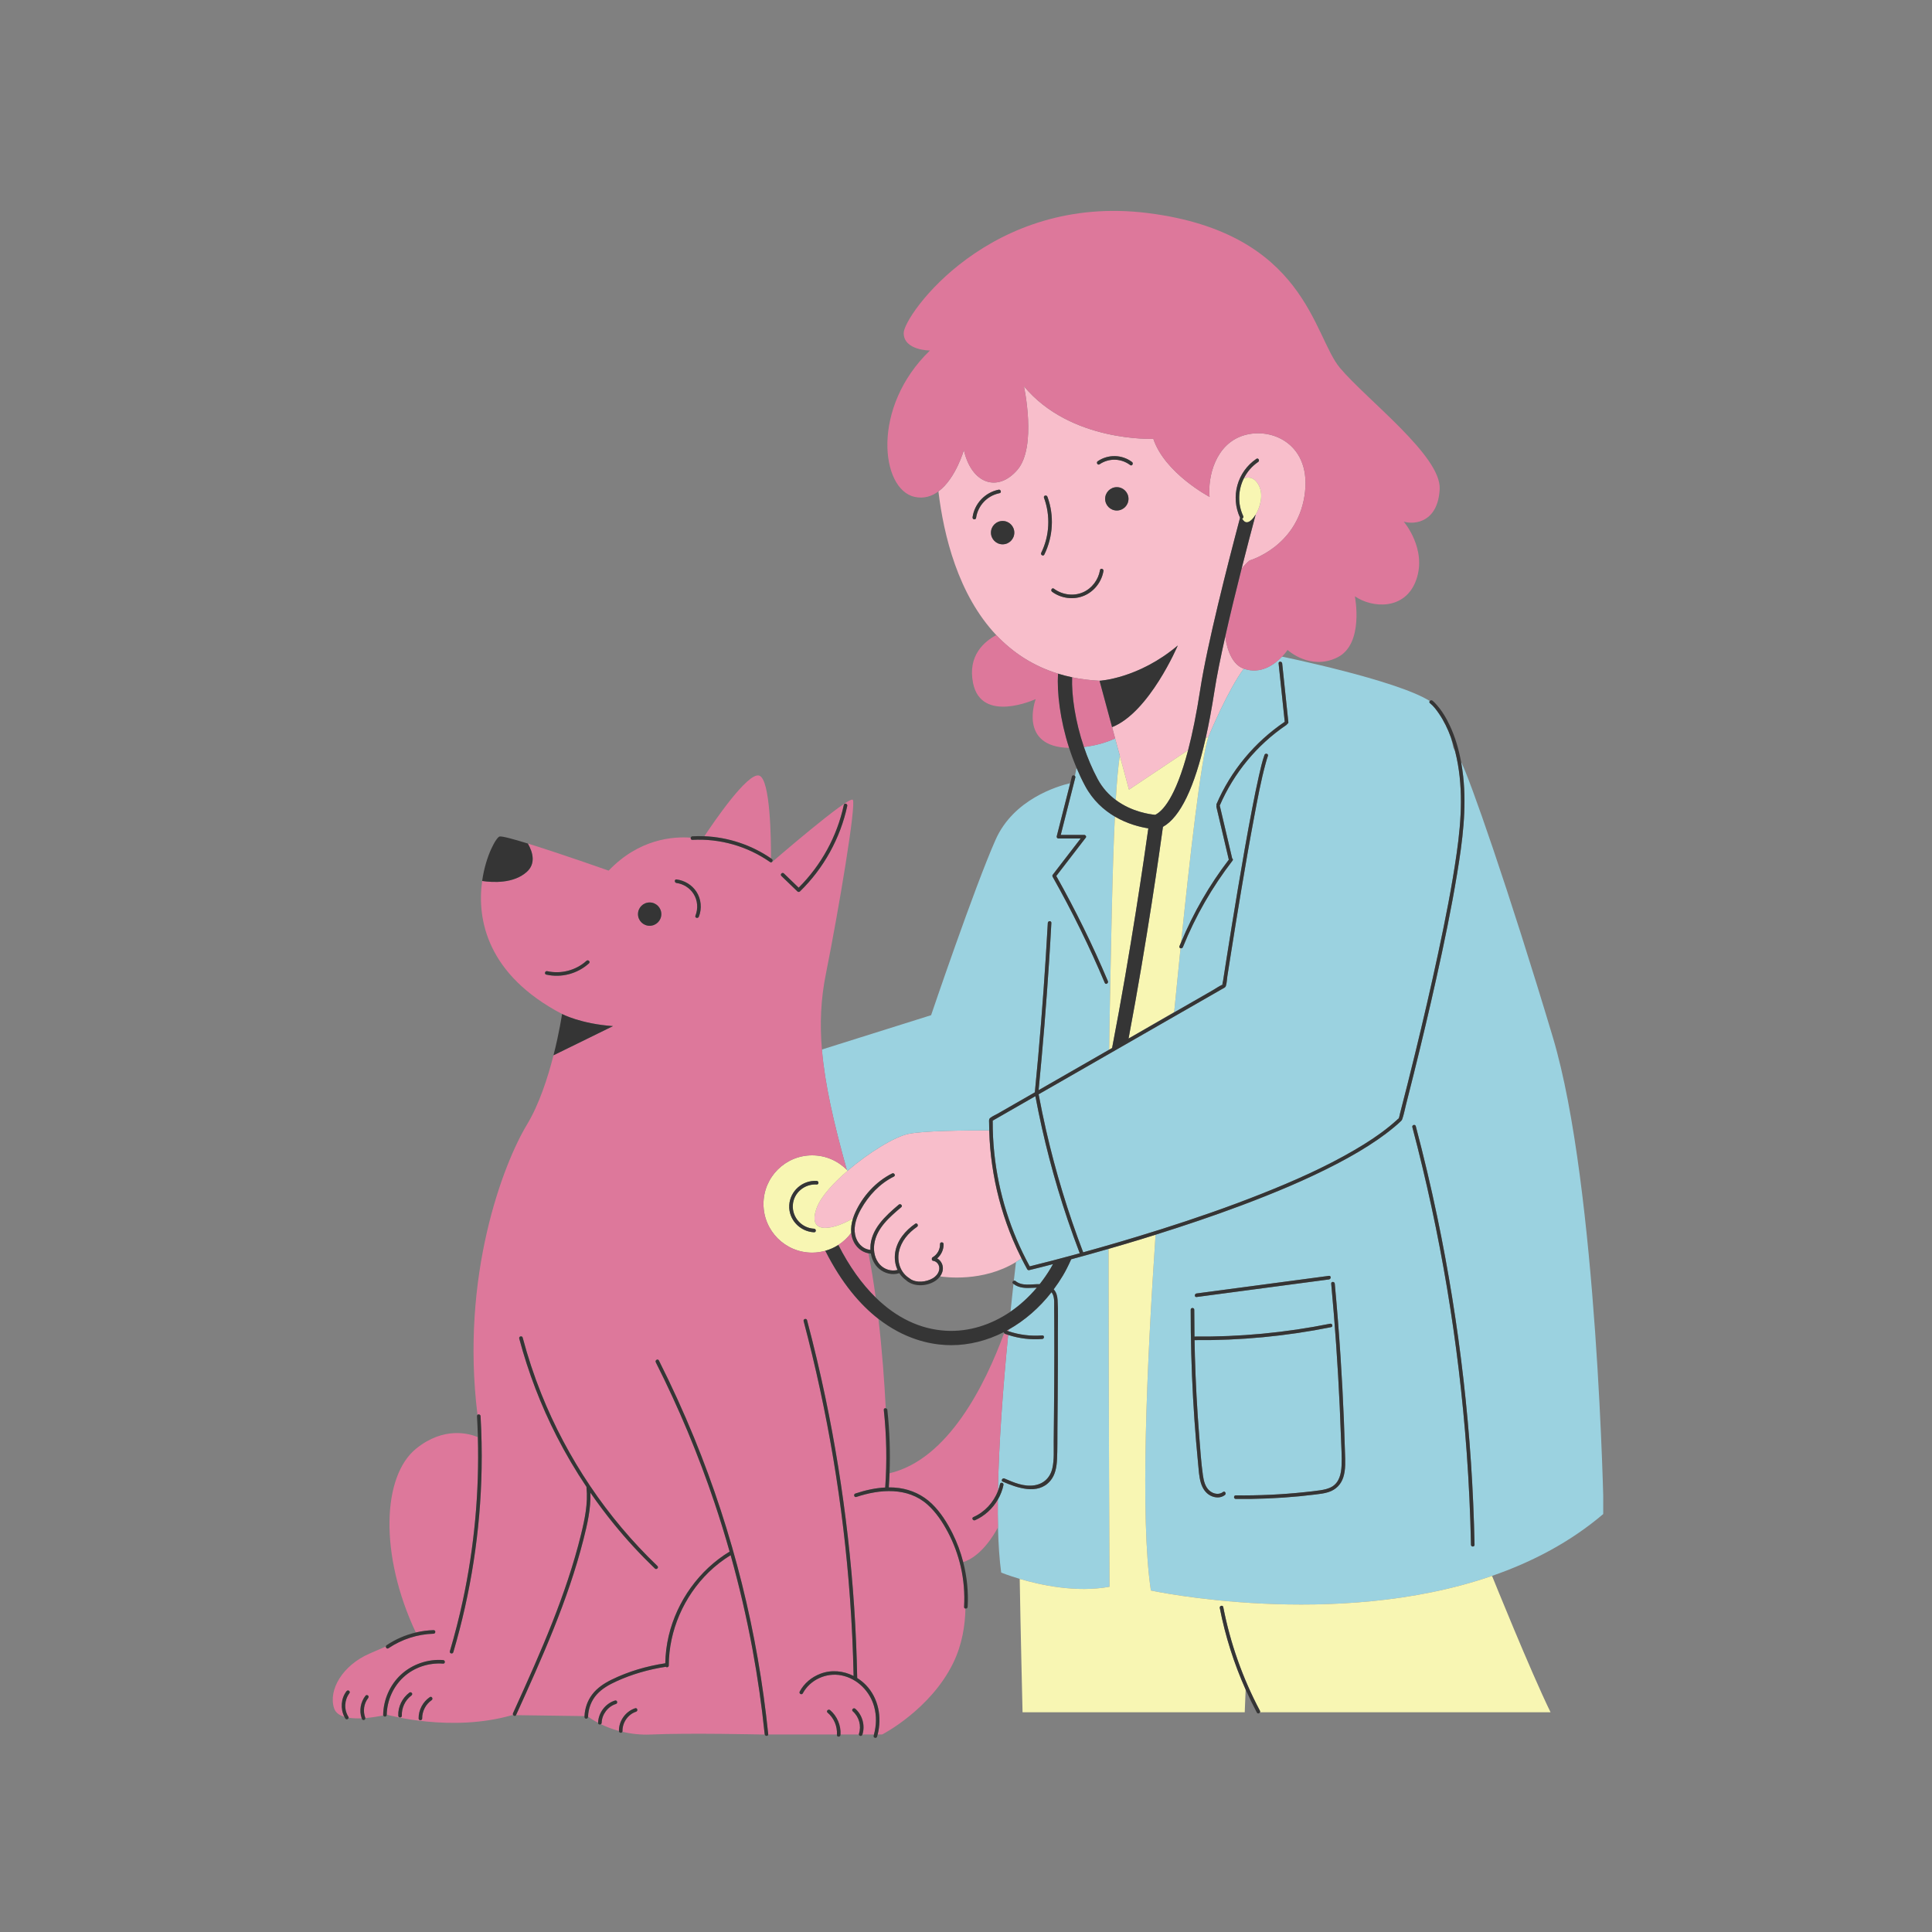 <svg xmlns="http://www.w3.org/2000/svg" xmlns:xlink="http://www.w3.org/1999/xlink" width="500" zoomAndPan="magnify" viewBox="0 0 375 375" height="500" preserveAspectRatio="xMidYMid meet" version="1.0"><rect x="0" y="0" width="375" height="375" fill="#808080" stroke="none"/><defs><clipPath id="41acf7b48c"><path d="M 159 127 L 311.184 127 L 311.184 312 L 159 312 Z M 159 127 " clip-rule="nonzero"/></clipPath><clipPath id="64e8b52b56"><path d="M 66 88 L 287 88 L 287 337.5 L 66 337.5 Z M 66 88 " clip-rule="nonzero"/></clipPath></defs><path fill="#f8becb" d="M 241.293 129.746 C 241.336 129.762 241.379 129.773 241.418 129.789 C 238.34 133.926 234.77 142.492 234.59 142.926 C 234.586 142.938 234.578 142.949 234.578 142.949 L 234.012 143.328 C 234.629 140.594 235.199 137.547 235.715 134.195 C 236.16 131.293 236.922 127.57 237.82 123.562 C 238.219 126.59 239.406 129.02 241.293 129.746 Z M 215.855 141.137 L 215.688 140.516 Z M 253.191 96.305 C 251.609 106.203 242.543 108.785 242.543 108.785 C 241.969 109.258 241.453 109.805 240.984 110.402 C 241.965 106.527 242.914 102.918 243.676 100.062 C 243.695 99.992 243.707 99.938 243.723 99.883 C 244.652 98.355 245.254 95.969 244.348 94.242 C 243.398 92.426 242.133 92.582 241.418 92.871 C 242.047 91.609 242.988 90.492 244.215 89.66 C 244.582 89.414 244.234 88.812 243.863 89.062 C 240.141 91.582 238.812 96.41 240.695 100.488 C 238.254 109.703 234.293 125.211 232.977 133.773 C 232.234 138.598 231.43 142.477 230.617 145.598 L 219.133 153.27 L 216.449 143.332 L 215.855 141.133 C 223.094 138.281 228.605 125.289 228.605 125.289 C 220.953 131.75 213.434 132.133 213.422 132.133 C 211.539 132.039 209.766 131.809 208.098 131.465 C 207.152 131.266 206.242 131.031 205.367 130.758 C 200.414 129.23 196.492 126.57 193.379 123.273 C 185.953 115.402 183.168 103.887 182.148 95.387 C 185.52 92.891 187.086 87.359 187.086 87.359 C 188.57 93.941 193.668 95.641 197.488 91.184 C 201.312 86.723 198.742 74.969 198.742 74.969 C 207.781 85.883 223.859 85.176 223.859 85.176 C 226.09 91.867 234.773 96.445 234.773 96.445 C 234.406 92.59 235.891 86.156 241.461 84.492 C 247.035 82.832 254.77 86.406 253.191 96.305 Z M 194.016 95.723 C 194.453 95.637 194.27 94.969 193.832 95.055 C 191.219 95.574 189.16 97.73 188.781 100.367 C 188.758 100.555 188.828 100.738 189.023 100.797 C 189.188 100.844 189.426 100.738 189.449 100.555 C 189.797 98.129 191.613 96.199 194.016 95.723 Z M 196.875 103.387 C 196.875 102.133 195.863 101.121 194.609 101.121 C 193.359 101.121 192.344 102.133 192.344 103.387 C 192.344 104.637 193.359 105.652 194.609 105.652 C 195.863 105.652 196.875 104.637 196.875 103.387 Z M 202.699 107.645 C 204.41 104.16 204.648 100.07 203.305 96.422 C 203.148 96.004 202.48 96.184 202.637 96.605 C 203.914 100.074 203.734 103.973 202.102 107.297 C 201.902 107.695 202.5 108.047 202.699 107.645 Z M 214.18 110.832 C 214.254 110.398 213.586 110.211 213.512 110.648 C 213.199 112.531 211.957 114.203 210.195 114.973 C 208.344 115.777 206.156 115.449 204.555 114.262 C 204.195 113.996 203.852 114.598 204.203 114.859 C 205.98 116.176 208.426 116.484 210.461 115.605 C 212.406 114.77 213.832 112.918 214.18 110.832 Z M 219.039 96.824 C 219.039 95.574 218.023 94.559 216.773 94.559 C 215.523 94.559 214.508 95.574 214.508 96.824 C 214.508 98.074 215.523 99.09 216.773 99.09 C 218.023 99.09 219.039 98.074 219.039 96.824 Z M 219.723 89.672 C 217.781 88.207 215.078 88.152 213.074 89.52 C 212.707 89.77 213.051 90.367 213.422 90.117 C 215.246 88.875 217.609 88.941 219.371 90.27 C 219.727 90.539 220.074 89.938 219.723 89.672 Z M 192.844 227.781 C 192.473 225.617 192.215 223.43 192.086 221.234 C 192.051 220.625 192.027 220.016 192.008 219.406 C 186.977 219.398 179.301 219.488 176.375 220.074 C 173.695 220.609 168.617 223.719 164.52 227.238 C 161.711 229.648 159.363 232.254 158.562 234.355 C 156.66 239.355 160.898 239.133 165.562 236.512 C 165.68 236.148 165.812 235.789 165.965 235.441 C 167.398 232.223 169.988 229.344 173.156 227.77 C 173.555 227.57 173.906 228.168 173.504 228.367 C 170.754 229.734 168.602 232.035 167.113 234.699 C 166.277 236.199 165.633 237.934 165.977 239.672 C 166.273 241.172 167.402 242.469 168.957 242.605 C 168.953 242.492 168.945 242.375 168.945 242.262 C 168.949 238.617 171.891 235.988 174.449 233.824 C 174.785 233.535 175.277 234.023 174.938 234.312 C 172.688 236.215 170.109 238.406 169.688 241.512 C 169.496 242.906 169.824 244.434 170.805 245.48 C 171.676 246.406 173 246.816 174.219 246.496 C 173.746 245.477 173.578 244.309 173.746 243.16 C 174.102 240.773 175.707 238.863 177.645 237.531 C 178.012 237.281 178.359 237.879 177.992 238.129 C 176.305 239.293 174.898 240.926 174.477 242.977 C 174.078 244.949 174.789 247.082 176.562 248.141 C 176.605 248.168 176.641 248.199 176.668 248.238 C 177.902 249.07 179.801 248.844 181.023 248.129 C 181.715 247.727 182.301 247.031 182.316 246.203 C 182.332 245.48 181.84 244.824 181.113 244.719 C 180.914 244.691 180.848 244.535 180.875 244.379 C 180.848 244.254 180.891 244.117 181.035 244.031 C 181.941 243.512 182.488 242.5 182.457 241.469 C 182.441 241.023 183.133 241.027 183.148 241.469 C 183.184 242.531 182.695 243.57 181.898 244.258 C 182.512 244.59 182.934 245.254 183 245.953 C 183.062 246.605 182.84 247.23 182.465 247.75 C 183.391 247.895 190.773 248.906 197.199 244.965 C 197.562 244.746 197.918 244.504 198.273 244.25 C 197.676 243.062 197.113 241.855 196.598 240.629 C 194.863 236.508 193.602 232.188 192.844 227.781 Z M 192.844 227.781 " fill-opacity="1" fill-rule="nonzero"/><g clip-path="url(#41acf7b48c)"><path fill="#9bd2e0" d="M 200.461 249.965 C 200.707 249.949 200.973 249.938 201.25 249.93 C 199.711 251.758 197.988 253.328 196.137 254.594 C 196.324 252.766 196.52 250.969 196.715 249.203 C 197.797 250.039 199.148 250.039 200.461 249.965 Z M 201.801 249.258 C 202.559 248.297 203.273 247.277 203.922 246.188 C 204.074 245.926 204.23 245.652 204.387 245.363 C 202.852 245.766 201.32 246.16 199.777 246.527 C 199.629 246.562 199.461 246.504 199.387 246.367 C 199 245.668 198.633 244.961 198.273 244.25 C 197.922 244.504 197.562 244.746 197.199 244.965 C 197.062 246.148 196.926 247.359 196.785 248.586 C 196.891 248.555 197.008 248.562 197.113 248.648 C 198.387 249.707 200.223 249.227 201.801 249.258 Z M 193.676 216.148 C 194.809 215.5 195.941 214.848 197.074 214.199 C 198.336 213.473 199.602 212.75 200.863 212.023 C 201.09 209.719 201.309 207.418 201.512 205.113 C 202.281 196.465 202.902 187.805 203.379 179.137 C 203.402 178.695 204.098 178.691 204.07 179.137 C 203.938 181.621 203.789 184.102 203.629 186.582 C 203.09 194.934 202.406 203.273 201.594 211.602 C 203.676 210.406 205.762 209.215 207.844 208.02 C 210.324 206.594 212.805 205.172 215.285 203.746 C 215.305 201.863 215.328 200.203 215.355 198.809 C 215.645 183.918 215.883 169.086 216.395 158.496 C 214.266 157.25 212.141 155.375 210.617 152.539 C 210.004 151.391 209.453 150.219 208.953 149.039 C 208.84 149.609 208.73 150.152 208.645 150.609 C 208.711 150.684 208.75 150.785 208.719 150.914 C 207.777 154.629 206.832 158.344 205.891 162.059 C 207.414 162.059 208.934 162.059 210.457 162.059 C 210.695 162.059 210.922 162.363 210.758 162.578 C 208.848 165.062 206.934 167.543 205.023 170.027 C 208.742 176.637 212.086 183.449 215.039 190.438 C 215.211 190.844 214.613 191.195 214.441 190.785 C 211.461 183.727 208.078 176.844 204.312 170.172 C 204.258 170.074 204.238 169.918 204.312 169.824 C 206.129 167.465 207.945 165.109 209.758 162.75 C 208.32 162.75 206.883 162.754 205.445 162.754 C 205.219 162.754 205.059 162.531 205.113 162.316 C 205.984 158.883 206.855 155.445 207.727 152.016 C 205.273 152.59 196.742 155.113 193.246 162.98 C 189.141 172.215 180.727 197.047 180.727 197.047 L 159.531 203.711 C 160.102 210.441 161.793 217.84 164.363 227.066 C 164.418 227.121 164.465 227.184 164.52 227.238 C 168.617 223.719 173.695 220.609 176.375 220.074 C 179.301 219.488 186.977 219.398 192.012 219.406 C 191.996 218.918 191.988 218.426 191.988 217.938 C 191.984 217.594 191.898 217.234 192.188 217.004 C 192.613 216.656 193.199 216.422 193.676 216.148 Z M 207.918 244.426 C 207.379 245.625 206.844 246.699 206.301 247.605 C 205.746 248.535 205.148 249.414 204.52 250.262 C 205.043 250.828 205.23 251.582 205.277 252.34 C 205.406 254.387 205.324 256.461 205.332 258.508 C 205.34 260.574 205.336 262.637 205.332 264.699 C 205.32 268.902 205.285 273.105 205.246 277.309 C 205.227 279.27 205.262 281.238 205.172 283.191 C 205.102 284.699 204.852 286.281 203.836 287.457 C 201.434 290.234 197.41 288.785 194.625 287.582 C 194.215 287.402 194.57 286.809 194.977 286.984 C 196.793 287.77 198.777 288.629 200.809 288.293 C 202.688 287.984 203.906 286.711 204.289 284.871 C 204.633 283.238 204.512 281.492 204.527 279.832 C 204.547 277.922 204.566 276.012 204.582 274.102 C 204.617 270.242 204.641 266.383 204.645 262.52 C 204.645 260.609 204.645 258.699 204.633 256.789 C 204.629 255.832 204.621 254.879 204.613 253.922 C 204.605 253.07 204.707 252.094 204.371 251.285 C 204.297 251.109 204.203 250.957 204.094 250.824 C 201.723 253.867 198.883 256.316 195.781 258.062 C 195.77 258.172 195.762 258.285 195.75 258.398 C 197.859 259.102 200.078 259.379 202.301 259.203 C 202.746 259.168 202.742 259.859 202.301 259.895 C 200.066 260.074 197.809 259.801 195.68 259.105 C 194.676 269.379 193.871 280.141 193.703 289.387 C 193.867 288.953 194.008 288.508 194.105 288.051 C 194.195 287.613 194.863 287.797 194.77 288.234 C 194.566 289.234 194.191 290.191 193.68 291.07 C 193.66 292.941 193.668 294.75 193.711 296.461 C 193.789 299.754 193.988 302.719 194.332 305.234 C 194.332 305.234 195.711 305.805 197.926 306.457 C 202.008 307.668 208.93 309.176 215.355 307.988 C 215.355 307.988 215.188 273.477 215.168 242.402 C 212.758 243.098 210.34 243.773 207.918 244.426 Z M 216.566 155.273 C 216.777 151.688 217.035 148.75 217.352 146.68 L 216.445 143.336 C 214.73 144.117 212.727 144.711 210.391 144.996 C 211.105 147.117 211.992 149.234 213.062 151.227 C 214.004 152.984 215.246 154.289 216.566 155.273 Z M 311.273 293.801 C 304.84 299.301 297.391 303.184 289.605 305.879 C 259.078 316.438 223.387 308.715 223.387 308.715 C 221.273 294.699 222.586 264.754 224.297 239.656 C 229.895 237.902 235.453 236.031 240.945 233.973 C 247.355 231.566 253.711 228.934 259.777 225.746 C 262.41 224.363 264.992 222.867 267.438 221.176 C 268.496 220.441 269.527 219.668 270.52 218.848 C 270.996 218.445 271.484 218.039 271.93 217.598 C 272.051 217.477 272.117 217.387 272.172 217.238 C 272.492 216.336 272.664 215.352 272.898 214.426 C 273.422 212.387 273.938 210.344 274.445 208.301 C 275.965 202.184 277.426 196.047 278.793 189.895 C 280.297 183.145 281.711 176.367 282.836 169.539 C 283.863 163.293 284.699 156.984 284 150.652 C 283.898 149.734 283.766 148.816 283.598 147.906 C 285.121 150.656 292.898 172.898 301.406 201.328 C 310.125 230.469 311.273 293.801 311.273 293.801 Z M 232.25 251.75 C 240.816 250.613 249.387 249.473 257.953 248.336 C 258.387 248.277 258.395 247.582 257.953 247.641 C 249.387 248.781 240.816 249.918 232.25 251.059 C 231.812 251.117 231.809 251.809 232.25 251.75 Z M 237.398 289.59 C 236.602 290.203 235.531 289.98 234.797 289.371 C 233.918 288.645 233.637 287.418 233.484 286.344 C 233.121 283.793 232.965 281.195 232.758 278.629 C 232.348 273.465 232.07 268.293 231.926 263.121 C 231.898 262.121 231.883 261.117 231.863 260.117 C 240.754 260.203 249.645 259.355 258.359 257.602 C 258.797 257.512 258.613 256.844 258.176 256.934 C 249.512 258.68 240.684 259.512 231.848 259.426 C 231.82 257.688 231.805 255.949 231.805 254.215 C 231.805 253.77 231.113 253.766 231.113 254.215 C 231.105 259.922 231.262 265.633 231.574 271.336 C 231.73 274.148 231.926 276.957 232.16 279.766 C 232.281 281.207 232.41 282.648 232.551 284.09 C 232.672 285.312 232.723 286.59 233.074 287.773 C 233.379 288.816 233.961 289.789 234.953 290.297 C 235.84 290.75 236.926 290.816 237.746 290.188 C 238.094 289.918 237.75 289.316 237.398 289.59 Z M 261.062 281.98 C 261.004 279.879 260.934 277.777 260.848 275.68 C 260.68 271.52 260.461 267.359 260.188 263.207 C 259.883 258.516 259.512 253.832 259.078 249.152 C 259.039 248.711 258.344 248.707 258.387 249.152 C 259.125 257.102 259.676 265.07 260.043 273.047 C 260.133 275.031 260.211 277.016 260.281 279 C 260.34 280.832 260.48 282.688 260.395 284.523 C 260.324 286.031 259.969 287.684 258.59 288.535 C 257.875 288.977 257.02 289.148 256.195 289.273 C 255.219 289.418 254.23 289.523 253.246 289.625 C 248.801 290.098 244.332 290.301 239.863 290.25 C 239.414 290.242 239.414 290.938 239.863 290.941 C 243.988 290.988 248.121 290.82 252.23 290.422 C 253.246 290.324 254.262 290.211 255.277 290.086 C 256.141 289.977 257.02 289.887 257.848 289.617 C 259.27 289.16 260.277 288.164 260.73 286.746 C 261.223 285.219 261.109 283.555 261.062 281.98 Z M 286.207 299.844 C 285.988 289.133 285.277 278.43 284.062 267.781 C 282.852 257.18 281.152 246.633 278.969 236.188 C 277.734 230.285 276.344 224.418 274.805 218.594 C 274.691 218.16 274.023 218.344 274.137 218.777 C 276.855 229.062 279.105 239.477 280.863 249.973 C 282.633 260.547 283.91 271.203 284.684 281.895 C 285.117 287.871 285.395 293.855 285.516 299.844 C 285.523 300.289 286.219 300.293 286.207 299.844 Z M 237.273 191.176 C 237.273 191.16 237.277 191.141 237.273 191.129 C 237.258 191.133 237.242 191.145 237.227 191.152 C 237.254 191.23 237.297 191.285 237.273 191.176 Z M 237.301 191.113 C 237.312 191.109 237.406 191.039 237.418 191.047 C 237.348 191.004 237.305 190.996 237.273 190.996 C 237.266 191.043 237.27 191.086 237.273 191.129 C 237.285 191.125 237.293 191.117 237.301 191.113 Z M 227.898 196.508 C 229.191 195.77 230.48 195.027 231.773 194.289 C 232.996 193.582 234.223 192.879 235.449 192.176 C 236.023 191.848 236.613 191.414 237.227 191.152 C 237.203 191.082 237.199 191 237.273 190.996 C 237.293 190.785 237.375 190.527 237.402 190.359 C 237.605 189.051 237.809 187.738 238.016 186.43 C 238.738 181.832 239.484 177.234 240.254 172.645 C 241.133 167.387 242.043 162.129 243.055 156.895 C 243.461 154.785 243.883 152.68 244.359 150.582 C 244.668 149.223 244.973 147.848 245.438 146.531 C 245.582 146.113 246.254 146.297 246.105 146.719 C 245.941 147.18 245.805 147.652 245.676 148.125 C 244.734 151.562 244.094 155.09 243.434 158.59 C 242.547 163.285 241.73 167.992 240.941 172.703 C 240.234 176.914 239.551 181.129 238.883 185.348 C 238.664 186.73 238.445 188.117 238.23 189.5 C 238.137 190.098 238.133 190.812 237.938 191.387 C 237.84 191.688 237.477 191.812 237.215 191.965 C 236.48 192.383 235.746 192.805 235.016 193.227 C 232.621 194.598 230.227 195.973 227.828 197.348 C 227.492 197.543 227.152 197.734 226.816 197.93 C 223.141 200.039 219.465 202.148 215.789 204.258 C 212.082 206.387 208.371 208.516 204.66 210.645 C 203.637 211.23 202.609 211.816 201.586 212.406 C 201.594 212.43 201.609 212.445 201.613 212.469 C 202.043 214.781 202.52 217.086 203.043 219.379 C 204.883 227.434 207.297 235.355 210.242 243.074 C 214.973 241.77 219.676 240.387 224.355 238.914 C 224.664 238.82 224.969 238.727 225.273 238.629 C 231.887 236.535 238.449 234.27 244.898 231.707 C 251.066 229.262 257.18 226.566 262.914 223.219 C 265.281 221.836 267.598 220.336 269.727 218.605 C 270.195 218.223 270.652 217.828 271.102 217.422 C 271.168 217.359 271.465 217.07 271.492 217.094 C 271.492 217.086 271.496 217.078 271.496 217.074 C 271.613 216.809 271.656 216.473 271.727 216.191 C 272.742 212.301 273.715 208.402 274.668 204.496 C 276.238 198.059 277.742 191.602 279.129 185.121 C 280.516 178.625 281.824 172.098 282.758 165.52 C 283.68 159.008 284.082 152.336 282.457 145.891 C 282.336 145.648 282.219 145.402 282.102 145.152 C 281.949 144.434 281.785 143.746 281.605 143.09 C 281.02 141.48 280.27 139.926 279.305 138.512 C 278.809 137.793 278.25 137.031 277.559 136.488 C 277.395 136.359 277.418 136.188 277.52 136.066 C 271.031 131.984 248.84 127.453 248.84 127.453 C 247.43 128.93 244.73 130.98 241.418 129.789 C 238.34 133.926 234.766 142.492 234.59 142.926 C 234.586 142.934 234.582 142.941 234.578 142.949 C 233.141 146.945 230.902 166.918 229.262 182.875 C 231.648 177.16 234.75 171.77 238.523 166.852 C 238.516 166.832 238.5 166.82 238.496 166.797 C 237.699 163.402 236.898 160.004 236.102 156.605 C 236.082 156.516 236.098 156.438 236.133 156.371 C 236.09 156.285 236.082 156.184 236.125 156.074 C 238.898 149.613 243.535 144.039 249.359 140.105 C 249.363 140.102 249.363 140.102 249.367 140.102 C 248.973 136.324 248.574 132.547 248.176 128.766 C 248.129 128.324 248.824 128.328 248.871 128.766 C 249.27 132.574 249.668 136.379 250.07 140.188 C 250.086 140.367 249.98 140.469 249.848 140.504 C 249.828 140.578 249.789 140.648 249.707 140.703 C 243.992 144.562 239.473 150.043 236.746 156.375 C 236.754 156.391 236.766 156.402 236.77 156.422 C 237.566 159.82 238.367 163.215 239.164 166.613 C 239.164 166.617 239.164 166.617 239.164 166.621 C 239.301 166.711 239.371 166.875 239.238 167.043 C 235.281 172.172 232.023 177.828 229.598 183.84 C 229.516 184.043 229.309 184.102 229.141 184.055 C 228.66 188.773 228.234 193.082 227.906 196.453 L 219.281 201.457 C 219.746 201.188 220.215 200.922 220.68 200.652 C 223.086 199.27 225.492 197.891 227.898 196.508 Z M 199.988 245.766 C 202.91 245.051 205.82 244.285 208.727 243.492 C 209.008 243.418 209.293 243.336 209.578 243.258 C 208.754 241.102 207.969 238.926 207.227 236.738 C 204.586 228.93 202.504 220.934 200.98 212.832 C 200.957 212.824 200.934 212.809 200.914 212.793 C 199.273 213.734 197.633 214.676 195.992 215.617 C 194.891 216.25 193.785 216.883 192.684 217.516 C 192.672 219.652 192.773 221.785 193 223.91 C 193.809 231.566 196.164 239.043 199.863 245.793 C 199.906 245.785 199.945 245.773 199.988 245.766 Z M 199.988 245.766 " fill-opacity="1" fill-rule="nonzero"/></g><path fill="#f8f6b3" d="M 234.012 143.328 L 234.578 142.949 C 234.578 142.949 234.582 142.938 234.59 142.926 C 234.586 142.934 234.582 142.941 234.578 142.949 C 233.141 146.945 230.902 166.918 229.262 182.875 C 229.152 183.137 229.035 183.395 228.93 183.656 C 228.848 183.863 228.973 184.008 229.141 184.055 C 228.66 188.77 228.234 193.082 227.906 196.449 L 219.281 201.453 C 219.207 201.5 219.129 201.543 219.055 201.586 C 222.645 182.605 225.18 164.52 225.73 160.488 C 229.082 158.621 231.852 152.871 234.012 143.328 Z M 222.891 160.785 C 221.355 160.543 218.875 159.949 216.395 158.496 C 215.883 169.086 215.645 183.918 215.355 198.809 C 215.332 200.203 215.305 201.863 215.285 203.746 C 215.477 203.637 215.668 203.527 215.859 203.418 C 219.492 184.57 222.168 165.957 222.891 160.785 Z M 216.566 155.273 C 219.684 157.594 223.223 158.07 224.227 158.156 C 225.578 157.508 228.152 154.996 230.617 145.598 L 219.133 153.273 L 216.449 143.332 C 216.449 143.332 216.445 143.332 216.445 143.336 L 217.352 146.68 C 217.035 148.75 216.777 151.688 216.566 155.273 Z M 300.965 332.355 C 297.105 324.477 289.605 305.879 289.605 305.879 C 259.078 316.438 223.387 308.715 223.387 308.715 C 221.273 294.699 222.586 264.754 224.297 239.656 C 223.312 239.965 222.324 240.277 221.336 240.578 C 219.285 241.207 217.23 241.812 215.168 242.406 C 215.188 273.48 215.355 307.988 215.355 307.988 C 208.93 309.176 202.008 307.668 197.926 306.461 C 198.078 315.742 198.477 332.355 198.477 332.355 L 241.602 332.355 L 241.781 327.949 C 239.516 322.883 237.824 317.566 236.762 312.109 C 236.676 311.676 237.344 311.488 237.43 311.926 C 238.797 318.949 241.195 325.742 244.551 332.059 C 244.609 332.164 244.602 332.27 244.562 332.355 Z M 165.562 236.512 C 165.281 237.414 165.133 238.363 165.227 239.293 C 164.543 240.219 163.695 241.016 162.723 241.641 C 161.949 242.137 161.102 242.52 160.195 242.777 C 159.379 243.004 158.523 243.137 157.637 243.137 C 152.418 243.137 148.191 238.906 148.191 233.691 C 148.191 228.477 152.418 224.25 157.637 224.25 C 160.27 224.25 162.648 225.328 164.363 227.066 C 164.418 227.121 164.465 227.184 164.52 227.238 C 161.711 229.648 159.363 232.254 158.562 234.355 C 156.656 239.359 160.898 239.137 165.562 236.512 Z M 158.012 238.492 C 155.621 238.375 153.754 236.328 153.887 233.938 C 154.016 231.527 156.16 229.758 158.527 229.906 C 158.973 229.934 158.973 229.242 158.527 229.215 C 155.766 229.043 153.348 231.172 153.191 233.938 C 153.039 236.719 155.262 239.051 158.012 239.184 C 158.457 239.207 158.457 238.516 158.012 238.492 Z M 241.094 100.672 C 241.355 101.125 241.688 101.426 242.098 101.371 C 242.609 101.305 243.215 100.719 243.723 99.883 C 244.648 98.355 245.254 95.969 244.348 94.242 C 243.398 92.426 242.133 92.582 241.418 92.871 C 240.309 95.102 240.195 97.793 241.309 100.176 C 241.414 100.398 241.27 100.605 241.094 100.672 Z M 241.094 100.672 " fill-opacity="1" fill-rule="nonzero"/><path fill="#dd789b" d="M 148.422 336.609 C 148.426 336.633 148.434 336.645 148.441 336.668 L 147.914 336.668 C 147.914 336.668 133.812 336.336 126.332 336.668 C 124.27 336.758 122.418 336.52 120.805 336.141 C 120.82 336.098 120.828 336.055 120.828 336 C 120.789 334.348 121.895 332.75 123.469 332.238 C 123.891 332.098 123.711 331.43 123.285 331.57 C 121.43 332.176 120.102 334.02 120.137 335.977 C 118.754 335.602 117.578 335.125 116.633 334.668 C 116.715 334.613 116.777 334.527 116.781 334.398 C 116.828 332.758 117.988 331.227 119.555 330.738 C 119.98 330.605 119.801 329.938 119.371 330.07 C 117.508 330.652 116.148 332.438 116.09 334.391 C 115.059 333.852 114.395 333.383 114.141 333.195 C 114.195 331.625 114.77 330.09 115.824 328.914 C 116.848 327.77 118.207 327.004 119.586 326.371 C 122.637 324.969 125.906 324.035 129.223 323.527 C 129.418 323.695 129.809 323.613 129.809 323.277 C 129.824 316.52 132.719 309.898 137.543 305.184 C 138.84 303.918 140.273 302.809 141.816 301.859 C 143.5 307.867 144.914 313.949 146.051 320.086 C 147.066 325.559 147.855 331.07 148.422 336.609 Z M 188.918 294.473 C 191.133 293.492 192.855 291.629 193.703 289.387 C 193.871 280.141 194.676 269.379 195.68 259.105 C 195.48 259.039 195.277 258.977 195.078 258.902 C 194.992 258.871 194.938 258.816 194.902 258.75 C 191.238 268.742 184.051 283.293 172.66 285.957 C 172.625 286.871 172.578 287.785 172.512 288.699 C 173.184 288.699 173.855 288.734 174.523 288.828 C 176.922 289.168 179.113 290.191 180.863 291.871 C 182.551 293.496 183.844 295.551 184.887 297.637 C 185.777 299.418 186.461 301.289 186.957 303.207 C 188.191 302.824 191 301.434 193.711 296.461 C 193.668 294.75 193.66 292.941 193.68 291.07 C 192.668 292.816 191.121 294.25 189.266 295.07 C 188.863 295.25 188.512 294.652 188.918 294.473 Z M 195.75 258.398 C 195.762 258.289 195.77 258.176 195.781 258.062 C 195.656 258.133 195.531 258.211 195.402 258.281 C 195.52 258.324 195.633 258.359 195.75 258.398 Z M 147.359 150.543 C 145.133 149.84 138.43 159.723 136.719 162.312 C 141.324 162.504 145.844 163.996 149.652 166.613 C 149.664 163.23 149.555 151.234 147.359 150.543 Z M 165.227 239.293 C 164.539 240.219 163.695 241.016 162.723 241.641 C 164.824 245.777 167.266 249.207 169.977 251.855 C 169.582 248.965 169.113 246.074 168.566 243.266 C 167.191 243.016 166.07 242 165.551 240.684 C 165.375 240.23 165.273 239.766 165.227 239.293 Z M 187.387 312.227 C 187.332 315.461 186.758 319.195 185.031 322.754 C 180.602 331.867 171.223 336.664 171.223 336.664 L 170.352 336.664 C 171.199 333.332 170.523 329.613 168.094 327.086 C 167.578 326.551 166.996 326.086 166.375 325.699 C 166.375 325.684 166.383 325.672 166.383 325.656 C 166.203 316.496 165.598 307.344 164.559 298.242 C 163.527 289.184 162.078 280.168 160.207 271.246 C 159.156 266.215 157.969 261.215 156.652 256.246 C 156.539 255.816 155.867 255.996 155.984 256.43 C 158.309 265.215 160.23 274.105 161.734 283.066 C 163.242 292.074 164.328 301.148 164.984 310.254 C 165.348 315.262 165.578 320.281 165.684 325.301 C 163.699 324.297 161.371 324.055 159.223 324.879 C 157.527 325.527 156.082 326.719 155.223 328.328 C 155.012 328.723 155.609 329.07 155.82 328.68 C 157.234 326.035 160.383 324.609 163.312 325.188 C 166.41 325.801 168.855 328.266 169.68 331.281 C 170.164 333.047 170.113 334.906 169.637 336.664 L 167.398 336.664 C 167.957 334.914 167.398 332.883 166.012 331.668 C 165.68 331.375 165.188 331.863 165.523 332.16 C 166.742 333.227 167.227 334.977 166.723 336.52 C 166.707 336.57 166.699 336.621 166.707 336.664 L 163.145 336.664 C 163.246 334.883 162.48 333.086 161.121 331.93 C 160.785 331.645 160.293 332.129 160.633 332.422 C 161.867 333.469 162.539 335.051 162.453 336.664 L 149.109 336.664 C 149.109 336.645 149.117 336.629 149.113 336.609 C 148.105 326.77 146.402 317.008 144.008 307.414 C 141.605 297.781 138.508 288.32 134.754 279.133 C 132.664 274.02 130.371 268.992 127.887 264.062 C 127.684 263.664 127.086 264.016 127.285 264.414 C 131.73 273.219 135.543 282.336 138.688 291.688 C 139.742 294.82 140.715 297.984 141.617 301.164 C 135.703 304.746 131.402 310.77 129.801 317.488 C 129.387 319.242 129.164 321.039 129.129 322.84 C 125.543 323.383 121.98 324.418 118.719 326.016 C 117.289 326.719 115.922 327.609 114.949 328.891 C 114.023 330.105 113.523 331.574 113.453 333.094 L 100.156 332.91 C 100.164 332.902 100.168 332.898 100.172 332.891 C 105.184 321.82 110.23 310.672 113.234 298.859 C 113.992 295.883 114.711 292.816 114.59 289.727 C 116.055 291.844 117.598 293.902 119.223 295.898 C 121.676 298.906 124.312 301.762 127.113 304.445 C 127.438 304.754 127.93 304.266 127.605 303.957 C 122.711 299.266 118.324 294.055 114.539 288.43 C 110.758 282.805 107.562 276.785 105.047 270.492 C 103.629 266.945 102.43 263.316 101.453 259.625 C 101.336 259.195 100.668 259.379 100.781 259.812 C 102.531 266.391 104.984 272.773 108.082 278.836 C 109.809 282.207 111.738 285.473 113.848 288.617 C 113.84 288.648 113.832 288.676 113.836 288.711 C 114.148 291.801 113.512 294.848 112.777 297.832 C 112.062 300.75 111.215 303.633 110.273 306.484 C 108.395 312.168 106.141 317.719 103.75 323.203 C 102.387 326.328 100.98 329.434 99.574 332.539 C 99.512 332.68 99.543 332.809 99.617 332.906 L 99.414 332.902 C 87.539 336.324 75.195 332.848 75.066 332.812 C 75.129 330.078 76.289 327.422 78.297 325.555 C 80.367 323.633 83.211 322.703 86.012 322.906 C 86.453 322.941 86.453 322.25 86.012 322.215 C 83.027 321.996 80.004 323.027 77.809 325.066 C 75.656 327.062 74.422 329.934 74.371 332.859 C 74.367 332.898 74.379 332.93 74.387 332.961 C 73.633 333.121 72.324 333.363 70.906 333.477 C 70.902 333.461 70.906 333.445 70.902 333.43 C 70.422 332.168 70.605 330.676 71.453 329.605 C 71.566 329.461 71.594 329.258 71.453 329.117 C 71.332 328.996 71.078 328.969 70.961 329.117 C 69.988 330.348 69.676 332.035 70.203 333.52 C 69.34 333.559 68.461 333.539 67.668 333.41 C 67.672 333.352 67.664 333.285 67.621 333.219 C 66.73 331.812 66.836 329.945 67.84 328.629 C 67.953 328.48 67.863 328.242 67.715 328.156 C 67.539 328.051 67.355 328.133 67.242 328.277 C 66.172 329.68 66.047 331.672 66.844 333.227 C 65.871 332.941 65.121 332.426 64.844 331.566 C 63.695 328.031 66.469 323.254 71.719 320.965 C 72.852 320.469 73.918 320.008 74.895 319.586 C 74.875 319.84 75.129 320.105 75.395 319.922 C 77.992 318.176 81.027 317.191 84.156 317.102 C 84.602 317.09 84.605 316.395 84.156 316.41 C 82.992 316.441 81.836 316.598 80.707 316.863 C 73.578 301.703 74.188 286.465 80.801 281.156 C 86.184 276.824 91.094 278.254 92.754 278.945 C 93.047 289.598 92.07 300.273 89.828 310.695 C 89.113 313.996 88.277 317.27 87.32 320.512 C 87.191 320.941 87.859 321.121 87.988 320.695 C 91.402 309.148 93.258 297.148 93.48 285.109 C 93.543 281.695 93.473 278.277 93.277 274.871 C 93.258 274.539 92.867 274.453 92.68 274.617 C 89.34 247.59 97.688 225.895 102.285 218.281 C 104.664 214.344 106.34 209.133 107.434 204.832 L 107.438 204.832 L 118.988 199.168 C 112.684 198.719 109.098 196.816 109.098 196.816 C 94.547 189.199 92.535 178.453 93.586 170.996 C 95.719 171.312 99.676 171.504 102.207 169.27 C 104.027 167.664 103.461 165.488 102.457 163.73 C 108.754 165.668 118.141 168.988 118.141 168.988 C 124.047 162.797 130.691 162.336 134.074 162.594 C 134.023 162.793 134.125 163.031 134.391 163.016 C 139.738 162.727 145.07 164.25 149.461 167.316 C 149.527 167.363 149.59 167.375 149.648 167.375 C 149.648 167.453 149.645 167.508 149.645 167.508 C 149.645 167.508 164.859 154.312 165.535 155.254 C 166.207 156.199 162.844 176.348 160.285 189.133 C 159.32 193.949 159.109 198.641 159.531 203.711 C 160.102 210.441 161.793 217.84 164.363 227.066 C 162.648 225.328 160.27 224.25 157.637 224.25 C 152.418 224.25 148.191 228.477 148.191 233.691 C 148.191 238.906 152.418 243.137 157.637 243.137 C 158.523 243.137 159.379 243.004 160.195 242.777 C 163.367 249.078 166.977 253.254 170.504 256 C 171.234 262.258 171.668 268.32 171.922 273.34 C 171.723 273.309 171.516 273.41 171.543 273.66 C 172.086 278.664 172.176 283.703 171.82 288.723 C 169.852 288.82 167.898 289.27 166.027 289.891 C 165.605 290.031 165.785 290.699 166.211 290.559 C 170.789 289.039 176.168 288.605 180.027 292.043 C 181.707 293.539 182.977 295.477 184.02 297.453 C 185.121 299.547 185.941 301.777 186.477 304.078 C 187.066 306.641 187.281 309.277 187.129 311.902 C 187.113 312.098 187.242 312.199 187.387 312.227 Z M 151.668 170.027 C 152.703 171.027 153.742 172.027 154.781 173.027 C 154.918 173.16 155.137 173.16 155.27 173.027 C 159.879 168.535 163.102 162.715 164.453 156.426 C 164.547 155.988 163.879 155.805 163.785 156.238 C 162.48 162.312 159.422 167.918 155.02 172.297 C 154.066 171.375 153.113 170.457 152.156 169.535 C 151.836 169.227 151.348 169.715 151.668 170.027 Z M 113.836 186.492 C 111.801 188.344 108.898 189.109 106.211 188.504 C 105.777 188.406 105.594 189.074 106.027 189.172 C 108.961 189.836 112.102 189.004 114.324 186.98 C 114.656 186.68 114.164 186.191 113.836 186.492 Z M 79.965 328.637 C 79.879 328.488 79.645 328.402 79.492 328.512 C 78.082 329.559 77.234 331.258 77.305 333.02 C 77.32 333.465 78.016 333.465 77.996 333.02 C 77.938 331.52 78.625 330.012 79.84 329.113 C 79.992 329 80.066 328.812 79.965 328.637 Z M 83.43 329.406 C 82.07 330.332 81.234 331.91 81.254 333.555 C 81.258 334 81.953 334.004 81.945 333.555 C 81.93 332.164 82.625 330.793 83.777 330.008 C 84.145 329.758 83.797 329.156 83.43 329.406 Z M 128.363 177.43 C 128.363 176.18 127.348 175.168 126.098 175.168 C 124.844 175.168 123.832 176.18 123.832 177.43 C 123.832 178.684 124.844 179.695 126.098 179.695 C 127.348 179.695 128.363 178.684 128.363 177.43 Z M 135.16 173.062 C 134.285 171.742 132.871 170.898 131.312 170.695 C 130.871 170.641 130.875 171.332 131.312 171.391 C 132.648 171.562 133.898 172.355 134.617 173.496 C 135.426 174.766 135.531 176.359 134.98 177.75 C 134.816 178.164 135.484 178.344 135.648 177.934 C 136.273 176.355 136.105 174.48 135.16 173.062 Z M 205.363 130.758 C 200.414 129.23 196.492 126.57 193.379 123.273 C 191.094 124.488 187.777 127.219 188.871 132.586 C 190.492 140.559 201.027 135.695 201.027 135.695 C 201.027 135.695 197.547 144.961 207.512 145.164 C 205.758 139.711 205.137 134.41 205.363 130.758 Z M 213.422 132.133 C 211.539 132.043 209.766 131.812 208.098 131.465 C 207.973 135.023 208.707 140.023 210.391 144.996 C 212.727 144.711 214.73 144.117 216.445 143.336 C 216.449 143.336 216.449 143.336 216.449 143.332 L 215.688 140.516 Z M 279.441 94.922 C 279.766 88.512 265.34 77.645 260.102 71.434 C 254.863 65.227 253.508 45.246 222.855 41.363 C 192.203 37.484 175.406 61.242 175.406 64.641 C 175.406 68.035 180.5 68.035 180.5 68.035 C 169.035 79.078 170.945 95.004 177.527 96.445 C 179.336 96.84 180.871 96.328 182.148 95.383 C 185.52 92.891 187.082 87.359 187.082 87.359 C 188.57 93.941 193.664 95.641 197.488 91.184 C 201.309 86.723 198.742 74.965 198.742 74.965 C 207.781 85.883 223.859 85.176 223.859 85.176 C 226.086 91.867 234.773 96.445 234.773 96.445 C 234.406 92.59 235.887 86.156 241.461 84.492 C 247.035 82.828 254.77 86.406 253.191 96.305 C 251.609 106.203 242.543 108.781 242.543 108.781 C 241.973 109.258 241.453 109.805 240.984 110.402 C 239.902 114.684 238.781 119.285 237.82 123.562 C 238.219 126.586 239.406 129.02 241.297 129.746 C 241.336 129.762 241.379 129.773 241.422 129.789 C 244.734 130.98 247.43 128.93 248.844 127.453 C 249.531 126.734 249.914 126.156 249.914 126.156 C 249.914 126.156 254.293 130.211 259.566 127.613 C 264.84 125.02 262.977 115.734 262.977 115.734 C 266.301 118.051 272.789 118.527 274.898 112.523 C 277.008 106.523 272.465 101.25 272.465 101.25 C 274.656 101.898 279.117 101.332 279.441 94.922 Z M 279.441 94.922 " fill-opacity="1" fill-rule="nonzero"/><g clip-path="url(#64e8b52b56)"><path fill="#353535" d="M 216.773 99.09 C 215.523 99.09 214.508 98.074 214.508 96.824 C 214.508 95.574 215.523 94.559 216.773 94.559 C 218.023 94.559 219.039 95.574 219.039 96.824 C 219.039 98.074 218.023 99.09 216.773 99.09 Z M 192.344 103.387 C 192.344 104.637 193.359 105.652 194.609 105.652 C 195.863 105.652 196.875 104.637 196.875 103.387 C 196.875 102.133 195.863 101.121 194.609 101.121 C 193.359 101.121 192.344 102.133 192.344 103.387 Z M 202.699 107.645 C 204.41 104.16 204.648 100.07 203.305 96.422 C 203.148 96.004 202.48 96.184 202.637 96.605 C 203.914 100.074 203.734 103.973 202.102 107.297 C 201.902 107.695 202.5 108.047 202.699 107.645 Z M 213.422 90.117 C 215.246 88.875 217.609 88.941 219.371 90.27 C 219.727 90.539 220.074 89.938 219.723 89.672 C 217.781 88.207 215.082 88.152 213.074 89.52 C 212.707 89.77 213.051 90.367 213.422 90.117 Z M 189.023 100.797 C 189.188 100.844 189.426 100.738 189.453 100.555 C 189.797 98.129 191.613 96.199 194.016 95.723 C 194.453 95.637 194.27 94.969 193.832 95.055 C 191.219 95.574 189.16 97.73 188.781 100.367 C 188.758 100.555 188.828 100.738 189.023 100.797 Z M 204.207 114.859 C 205.98 116.176 208.426 116.484 210.461 115.605 C 212.406 114.77 213.832 112.918 214.18 110.832 C 214.254 110.398 213.586 110.211 213.512 110.648 C 213.199 112.531 211.957 114.207 210.195 114.973 C 208.344 115.777 206.156 115.449 204.555 114.262 C 204.195 113.996 203.852 114.598 204.207 114.859 Z M 213.422 132.133 L 215.688 140.516 L 215.855 141.137 C 223.09 138.285 228.605 125.293 228.605 125.293 C 220.953 131.75 213.434 132.133 213.422 132.133 Z M 165.555 240.684 C 166.07 242 167.195 243.016 168.566 243.266 C 168.719 243.293 168.875 243.301 169.035 243.309 C 169.23 244.438 169.746 245.52 170.625 246.262 C 171.707 247.18 173.195 247.559 174.559 247.121 C 174.914 247.676 175.383 248.16 175.945 248.547 C 175.961 248.57 175.977 248.594 176 248.613 C 177.566 249.867 180.152 249.656 181.723 248.496 C 182.004 248.289 182.258 248.035 182.465 247.75 C 182.84 247.23 183.062 246.605 183 245.953 C 182.934 245.254 182.512 244.59 181.898 244.258 C 182.695 243.57 183.184 242.531 183.148 241.469 C 183.133 241.027 182.441 241.023 182.457 241.469 C 182.488 242.5 181.941 243.512 181.035 244.031 C 180.891 244.117 180.848 244.254 180.875 244.379 C 180.848 244.535 180.914 244.691 181.113 244.719 C 181.84 244.824 182.332 245.48 182.316 246.203 C 182.301 247.031 181.715 247.727 181.023 248.129 C 179.801 248.844 177.902 249.07 176.668 248.238 C 176.641 248.199 176.605 248.168 176.562 248.141 C 174.789 247.082 174.078 244.949 174.48 242.977 C 174.898 240.926 176.305 239.293 177.992 238.129 C 178.359 237.879 178.012 237.277 177.645 237.531 C 175.707 238.863 174.102 240.773 173.746 243.16 C 173.578 244.309 173.746 245.477 174.219 246.496 C 173 246.816 171.676 246.406 170.805 245.48 C 169.824 244.434 169.496 242.906 169.688 241.512 C 170.109 238.406 172.688 236.215 174.938 234.312 C 175.277 234.023 174.785 233.535 174.449 233.824 C 171.891 235.988 168.949 238.621 168.945 242.262 C 168.945 242.375 168.953 242.492 168.957 242.605 C 167.402 242.469 166.273 241.172 165.977 239.672 C 165.633 237.934 166.277 236.199 167.113 234.699 C 168.602 232.035 170.754 229.734 173.504 228.367 C 173.906 228.168 173.555 227.57 173.156 227.77 C 169.988 229.344 167.398 232.223 165.965 235.441 C 165.812 235.789 165.68 236.148 165.562 236.512 C 165.281 237.414 165.133 238.359 165.227 239.293 C 165.273 239.766 165.375 240.23 165.555 240.684 Z M 155.27 173.027 C 159.879 168.539 163.102 162.719 164.453 156.426 C 164.547 155.988 163.879 155.805 163.785 156.242 C 162.48 162.312 159.422 167.918 155.02 172.297 C 154.066 171.375 153.113 170.457 152.156 169.535 C 151.836 169.227 151.348 169.715 151.668 170.027 C 152.707 171.027 153.742 172.027 154.781 173.027 C 154.918 173.16 155.137 173.16 155.27 173.027 Z M 149.812 166.719 C 149.758 166.684 149.707 166.652 149.652 166.613 C 145.844 163.996 141.324 162.504 136.719 162.312 C 135.945 162.281 135.168 162.281 134.391 162.324 C 134.211 162.336 134.105 162.457 134.074 162.594 C 134.023 162.793 134.125 163.031 134.391 163.016 C 139.738 162.727 145.07 164.25 149.461 167.32 C 149.527 167.363 149.59 167.375 149.648 167.375 C 149.926 167.367 150.109 166.93 149.812 166.719 Z M 131.312 171.391 C 132.648 171.562 133.898 172.359 134.617 173.496 C 135.426 174.766 135.531 176.359 134.98 177.75 C 134.816 178.164 135.484 178.344 135.648 177.934 C 136.273 176.355 136.105 174.48 135.16 173.062 C 134.285 171.742 132.871 170.898 131.312 170.699 C 130.871 170.641 130.875 171.332 131.312 171.391 Z M 106.027 189.172 C 108.961 189.836 112.102 189.004 114.328 186.98 C 114.656 186.68 114.168 186.191 113.836 186.492 C 111.801 188.344 108.898 189.109 106.215 188.504 C 105.777 188.406 105.594 189.074 106.027 189.172 Z M 107.434 204.832 L 107.438 204.832 L 118.984 199.168 C 112.684 198.719 109.094 196.816 109.094 196.816 C 109.094 196.816 108.586 200.328 107.434 204.832 Z M 102.457 163.73 C 99.637 162.855 97.441 162.266 96.969 162.367 C 96.355 162.496 94.285 166.016 93.586 170.996 C 95.719 171.312 99.676 171.504 102.207 169.27 C 104.023 167.664 103.461 165.488 102.457 163.73 Z M 126.098 179.695 C 127.348 179.695 128.363 178.684 128.363 177.43 C 128.363 176.18 127.348 175.164 126.098 175.164 C 124.844 175.164 123.832 176.18 123.832 177.43 C 123.832 178.684 124.844 179.695 126.098 179.695 Z M 134.754 279.133 C 132.664 274.02 130.371 268.992 127.887 264.062 C 127.684 263.664 127.086 264.016 127.285 264.414 C 131.73 273.219 135.543 282.34 138.688 291.688 C 139.742 294.82 140.715 297.984 141.617 301.164 C 135.703 304.746 131.402 310.773 129.801 317.488 C 129.387 319.242 129.164 321.039 129.129 322.84 C 125.543 323.383 121.98 324.418 118.719 326.016 C 117.289 326.719 115.922 327.609 114.949 328.891 C 114.023 330.105 113.523 331.574 113.453 333.094 C 113.453 333.148 113.445 333.207 113.445 333.262 C 113.434 333.707 114.125 333.707 114.137 333.262 C 114.137 333.238 114.141 333.219 114.141 333.195 C 114.195 331.621 114.766 330.09 115.82 328.91 C 116.844 327.766 118.207 327.004 119.586 326.371 C 122.637 324.969 125.902 324.035 129.223 323.523 C 129.414 323.695 129.809 323.613 129.809 323.277 C 129.824 316.516 132.719 309.898 137.543 305.184 C 138.84 303.918 140.273 302.809 141.816 301.859 C 143.5 307.867 144.914 313.949 146.051 320.082 C 147.062 325.559 147.855 331.07 148.422 336.609 C 148.422 336.633 148.434 336.645 148.438 336.668 C 148.535 337.023 149.086 337.027 149.105 336.668 C 149.109 336.648 149.117 336.633 149.113 336.609 C 148.105 326.773 146.402 317.008 144.008 307.414 C 141.605 297.781 138.508 288.32 134.754 279.133 Z M 166.375 325.699 C 166.375 325.684 166.383 325.672 166.383 325.656 C 166.203 316.496 165.598 307.344 164.559 298.242 C 163.527 289.184 162.078 280.172 160.207 271.246 C 159.152 266.215 157.965 261.215 156.648 256.246 C 156.535 255.816 155.867 255.996 155.984 256.43 C 158.309 265.215 160.23 274.105 161.734 283.066 C 163.242 292.074 164.324 301.148 164.984 310.254 C 165.348 315.266 165.578 320.281 165.68 325.301 C 163.699 324.297 161.371 324.055 159.223 324.879 C 157.527 325.527 156.082 326.723 155.223 328.328 C 155.012 328.723 155.609 329.07 155.82 328.68 C 157.234 326.035 160.383 324.609 163.312 325.188 C 166.41 325.801 168.855 328.27 169.68 331.281 C 170.164 333.047 170.113 334.906 169.637 336.664 C 169.617 336.742 169.602 336.82 169.578 336.895 C 169.453 337.324 170.121 337.508 170.246 337.078 C 170.285 336.941 170.32 336.805 170.352 336.668 C 171.199 333.332 170.523 329.613 168.094 327.086 C 167.578 326.551 166.996 326.086 166.375 325.699 Z M 165.52 332.16 C 166.742 333.227 167.227 334.977 166.719 336.52 C 166.703 336.57 166.699 336.621 166.703 336.664 C 166.742 336.98 167.266 337.074 167.387 336.703 C 167.391 336.691 167.395 336.68 167.398 336.664 C 167.953 334.914 167.395 332.883 166.012 331.668 C 165.676 331.379 165.188 331.863 165.52 332.16 Z M 161.121 331.93 C 160.781 331.645 160.289 332.133 160.629 332.422 C 161.867 333.469 162.539 335.051 162.449 336.664 C 162.449 336.695 162.449 336.727 162.449 336.754 C 162.418 337.199 163.109 337.195 163.141 336.754 C 163.145 336.727 163.141 336.695 163.141 336.664 C 163.242 334.887 162.48 333.086 161.121 331.93 Z M 184.887 297.637 C 183.844 295.551 182.551 293.496 180.863 291.871 C 179.113 290.191 176.926 289.168 174.523 288.828 C 173.855 288.734 173.184 288.699 172.512 288.699 C 172.578 287.785 172.625 286.871 172.66 285.957 C 172.816 281.852 172.68 277.742 172.234 273.66 C 172.215 273.469 172.07 273.363 171.918 273.34 C 171.723 273.305 171.516 273.41 171.543 273.66 C 172.086 278.66 172.176 283.703 171.82 288.723 C 169.852 288.82 167.898 289.27 166.027 289.891 C 165.605 290.031 165.785 290.699 166.211 290.559 C 170.789 289.039 176.168 288.605 180.027 292.039 C 181.707 293.539 182.977 295.477 184.02 297.453 C 185.121 299.543 185.941 301.777 186.477 304.078 C 187.066 306.641 187.281 309.273 187.129 311.902 C 187.117 312.098 187.242 312.199 187.391 312.223 C 187.578 312.258 187.805 312.152 187.82 311.902 C 187.992 308.977 187.688 306.035 186.957 303.207 C 186.465 301.289 185.777 299.414 184.887 297.637 Z M 194.105 288.051 C 194.008 288.508 193.867 288.953 193.703 289.387 C 192.855 291.629 191.133 293.492 188.918 294.473 C 188.512 294.652 188.863 295.25 189.266 295.07 C 191.121 294.25 192.668 292.816 193.68 291.07 C 194.191 290.191 194.566 289.234 194.773 288.234 C 194.863 287.797 194.195 287.613 194.105 288.051 Z M 119.371 330.07 C 117.508 330.652 116.148 332.438 116.09 334.391 C 116.09 334.395 116.09 334.398 116.086 334.398 C 116.078 334.719 116.426 334.805 116.633 334.668 C 116.715 334.613 116.777 334.527 116.781 334.398 C 116.828 332.758 117.988 331.227 119.555 330.738 C 119.98 330.605 119.801 329.938 119.371 330.07 Z M 123.285 331.57 C 121.43 332.176 120.102 334.02 120.137 335.977 C 120.137 335.984 120.137 335.992 120.137 336 C 120.145 336.391 120.68 336.438 120.801 336.141 C 120.82 336.098 120.828 336.055 120.828 336 C 120.789 334.348 121.895 332.75 123.469 332.238 C 123.891 332.098 123.711 331.43 123.285 331.57 Z M 114.594 289.727 C 116.055 291.844 117.598 293.902 119.227 295.898 C 121.676 298.906 124.312 301.762 127.117 304.449 C 127.438 304.758 127.93 304.266 127.605 303.957 C 122.711 299.266 118.328 294.055 114.543 288.43 C 110.758 282.809 107.562 276.785 105.047 270.492 C 103.629 266.945 102.434 263.316 101.453 259.629 C 101.336 259.199 100.668 259.379 100.785 259.812 C 102.531 266.391 104.984 272.777 108.082 278.836 C 109.809 282.207 111.738 285.473 113.848 288.621 C 113.84 288.648 113.832 288.68 113.836 288.715 C 114.148 291.801 113.512 294.852 112.777 297.836 C 112.062 300.75 111.219 303.633 110.273 306.484 C 108.398 312.168 106.141 317.719 103.75 323.203 C 102.387 326.328 100.98 329.434 99.574 332.543 C 99.512 332.68 99.547 332.809 99.617 332.906 C 99.75 333.086 100.027 333.148 100.156 332.914 C 100.164 332.906 100.168 332.902 100.172 332.891 C 105.184 321.824 110.23 310.676 113.234 298.863 C 113.996 295.883 114.711 292.816 114.594 289.727 Z M 92.68 274.617 C 92.617 274.672 92.578 274.758 92.582 274.871 C 92.664 276.227 92.715 277.586 92.754 278.949 C 93.047 289.598 92.07 300.273 89.828 310.695 C 89.113 313.996 88.277 317.273 87.32 320.512 C 87.191 320.941 87.859 321.121 87.988 320.695 C 91.402 309.148 93.258 297.148 93.48 285.109 C 93.543 281.695 93.473 278.281 93.277 274.871 C 93.258 274.539 92.863 274.453 92.68 274.617 Z M 86.012 322.215 C 83.031 321.996 80.004 323.027 77.809 325.066 C 75.656 327.062 74.426 329.934 74.371 332.859 C 74.371 332.898 74.379 332.93 74.391 332.961 C 74.484 333.297 75.055 333.27 75.062 332.859 C 75.062 332.844 75.066 332.828 75.066 332.812 C 75.129 330.078 76.289 327.422 78.301 325.555 C 80.367 323.637 83.211 322.703 86.012 322.91 C 86.457 322.941 86.453 322.25 86.012 322.215 Z M 79.492 328.512 C 78.082 329.559 77.234 331.258 77.305 333.02 C 77.32 333.465 78.016 333.465 77.996 333.02 C 77.938 331.52 78.625 330.012 79.84 329.113 C 79.992 329 80.066 328.812 79.965 328.637 C 79.879 328.488 79.645 328.402 79.492 328.512 Z M 83.43 329.406 C 82.07 330.332 81.234 331.91 81.254 333.555 C 81.258 334 81.953 334.004 81.945 333.555 C 81.93 332.164 82.625 330.793 83.777 330.008 C 84.145 329.758 83.797 329.156 83.43 329.406 Z M 75.395 319.926 C 77.992 318.18 81.027 317.195 84.156 317.102 C 84.602 317.09 84.605 316.398 84.156 316.41 C 82.992 316.445 81.836 316.602 80.707 316.867 C 78.695 317.34 76.773 318.168 75.047 319.328 C 74.945 319.395 74.902 319.492 74.895 319.586 C 74.875 319.84 75.129 320.105 75.395 319.926 Z M 67.715 328.156 C 67.539 328.051 67.355 328.133 67.242 328.281 C 66.172 329.68 66.047 331.672 66.844 333.227 C 66.902 333.34 66.953 333.461 67.023 333.566 C 67.219 333.875 67.652 333.695 67.668 333.41 C 67.672 333.352 67.664 333.285 67.621 333.219 C 66.73 331.812 66.836 329.945 67.84 328.629 C 67.957 328.48 67.863 328.242 67.715 328.156 Z M 70.961 329.117 C 69.988 330.348 69.68 332.035 70.207 333.523 C 70.215 333.555 70.223 333.582 70.234 333.613 C 70.301 333.789 70.465 333.91 70.66 333.855 C 70.812 333.812 70.934 333.641 70.906 333.48 C 70.902 333.461 70.906 333.445 70.902 333.43 C 70.422 332.168 70.609 330.676 71.453 329.605 C 71.566 329.461 71.594 329.262 71.453 329.117 C 71.332 328.996 71.078 328.969 70.961 329.117 Z M 158.012 238.492 C 155.621 238.375 153.754 236.328 153.887 233.938 C 154.016 231.527 156.16 229.758 158.527 229.906 C 158.973 229.934 158.973 229.242 158.527 229.215 C 155.766 229.043 153.348 231.172 153.191 233.938 C 153.039 236.719 155.262 239.051 158.012 239.184 C 158.457 239.207 158.457 238.516 158.012 238.492 Z M 274.445 208.301 C 273.938 210.344 273.422 212.387 272.902 214.426 C 272.664 215.348 272.492 216.336 272.172 217.238 C 272.117 217.387 272.051 217.477 271.93 217.598 C 271.484 218.039 271 218.445 270.52 218.844 C 269.531 219.668 268.496 220.441 267.438 221.176 C 264.992 222.867 262.41 224.359 259.777 225.746 C 253.711 228.93 247.355 231.566 240.945 233.973 C 235.457 236.031 229.895 237.902 224.301 239.656 C 223.312 239.965 222.324 240.277 221.336 240.578 C 219.285 241.203 217.23 241.809 215.172 242.402 C 212.758 243.098 210.34 243.773 207.918 244.426 C 207.383 245.625 206.844 246.699 206.301 247.605 C 205.746 248.535 205.148 249.414 204.52 250.262 C 205.047 250.828 205.23 251.582 205.277 252.34 C 205.406 254.387 205.328 256.461 205.332 258.508 C 205.34 260.574 205.34 262.637 205.332 264.699 C 205.32 268.902 205.285 273.105 205.246 277.309 C 205.227 279.27 205.262 281.238 205.172 283.191 C 205.102 284.699 204.852 286.281 203.836 287.457 C 201.434 290.234 197.41 288.785 194.625 287.582 C 194.219 287.402 194.57 286.809 194.977 286.984 C 196.797 287.77 198.781 288.629 200.809 288.293 C 202.688 287.984 203.906 286.711 204.289 284.871 C 204.633 283.238 204.512 281.492 204.527 279.832 C 204.547 277.922 204.566 276.012 204.582 274.102 C 204.617 270.242 204.641 266.383 204.645 262.52 C 204.645 260.609 204.645 258.699 204.633 256.789 C 204.629 255.832 204.621 254.879 204.613 253.922 C 204.605 253.07 204.707 252.094 204.371 251.285 C 204.297 251.109 204.203 250.957 204.094 250.824 C 201.723 253.867 198.883 256.316 195.781 258.062 C 195.656 258.133 195.531 258.211 195.402 258.281 C 195.52 258.32 195.633 258.359 195.75 258.398 C 197.859 259.102 200.078 259.383 202.301 259.203 C 202.746 259.168 202.742 259.859 202.301 259.895 C 200.066 260.074 197.812 259.801 195.68 259.105 C 195.48 259.039 195.277 258.977 195.078 258.902 C 194.992 258.871 194.938 258.812 194.902 258.75 C 194.867 258.691 194.848 258.629 194.848 258.562 C 191.621 260.203 188.145 261.098 184.629 261.098 C 184.254 261.098 183.879 261.086 183.5 261.066 C 180.281 260.891 175.473 259.859 170.504 255.996 C 166.977 253.254 163.367 249.078 160.195 242.773 C 161.102 242.52 161.949 242.137 162.723 241.641 C 164.824 245.777 167.27 249.203 169.98 251.852 C 174.027 255.809 178.672 258.031 183.648 258.297 C 187.996 258.531 192.332 257.191 196.137 254.594 C 197.988 253.328 199.711 251.758 201.25 249.93 C 200.973 249.938 200.707 249.949 200.461 249.965 C 199.148 250.039 197.797 250.039 196.715 249.207 C 196.688 249.184 196.656 249.164 196.625 249.141 C 196.387 248.945 196.551 248.656 196.785 248.586 C 196.891 248.555 197.008 248.562 197.113 248.648 C 198.387 249.703 200.223 249.227 201.801 249.254 C 202.559 248.297 203.27 247.273 203.922 246.188 C 204.074 245.926 204.23 245.652 204.387 245.363 C 202.852 245.766 201.316 246.16 199.777 246.527 C 199.629 246.562 199.461 246.504 199.387 246.367 C 199 245.668 198.633 244.961 198.273 244.25 C 197.676 243.059 197.113 241.855 196.598 240.629 C 194.863 236.504 193.602 232.188 192.844 227.781 C 192.473 225.617 192.215 223.43 192.086 221.234 C 192.051 220.625 192.027 220.016 192.008 219.406 C 191.996 218.918 191.988 218.426 191.984 217.938 C 191.984 217.59 191.898 217.234 192.188 217.004 C 192.613 216.656 193.199 216.422 193.676 216.148 C 194.809 215.496 195.941 214.848 197.074 214.195 C 198.336 213.473 199.602 212.746 200.863 212.023 C 201.09 209.719 201.309 207.418 201.512 205.109 C 202.281 196.465 202.902 187.805 203.379 179.137 C 203.402 178.695 204.098 178.691 204.07 179.137 C 203.938 181.621 203.789 184.102 203.629 186.582 C 203.09 194.934 202.406 203.273 201.594 211.602 C 203.676 210.406 205.762 209.211 207.844 208.016 C 210.324 206.594 212.805 205.172 215.285 203.746 C 215.477 203.637 215.668 203.527 215.859 203.418 C 219.492 184.57 222.168 165.957 222.891 160.781 C 221.355 160.543 218.875 159.949 216.395 158.496 C 214.266 157.25 212.141 155.375 210.617 152.539 C 210.004 151.391 209.453 150.219 208.953 149.035 C 208.41 147.75 207.926 146.453 207.512 145.164 C 205.758 139.707 205.137 134.41 205.363 130.758 C 206.242 131.027 207.152 131.266 208.098 131.461 C 207.973 135.02 208.707 140.023 210.387 144.996 C 211.105 147.117 211.992 149.23 213.062 151.227 C 214.004 152.984 215.246 154.289 216.566 155.27 C 219.68 157.594 223.219 158.07 224.227 158.156 C 225.578 157.504 228.152 154.992 230.617 145.598 C 231.43 142.477 232.234 138.598 232.977 133.773 C 234.293 125.211 238.25 109.703 240.695 100.488 C 238.812 96.41 240.141 91.582 243.863 89.062 C 244.234 88.812 244.578 89.414 244.211 89.66 C 242.984 90.492 242.043 91.609 241.418 92.871 C 240.309 95.102 240.195 97.793 241.309 100.176 C 241.414 100.398 241.27 100.602 241.094 100.672 C 241.355 101.125 241.684 101.426 242.098 101.371 C 242.609 101.301 243.215 100.719 243.723 99.883 C 243.707 99.938 243.691 99.992 243.676 100.059 C 242.91 102.918 241.965 106.527 240.984 110.402 C 239.898 114.684 238.777 119.285 237.816 123.562 C 236.918 127.57 236.16 131.293 235.715 134.191 C 235.195 137.543 234.629 140.594 234.008 143.324 C 231.852 152.871 229.082 158.621 225.727 160.488 C 225.176 164.52 222.641 182.605 219.051 201.586 C 219.129 201.543 219.203 201.5 219.277 201.453 C 219.746 201.188 220.211 200.918 220.676 200.652 C 223.082 199.27 225.492 197.891 227.898 196.508 C 229.188 195.77 230.477 195.027 231.77 194.289 C 232.996 193.582 234.223 192.879 235.449 192.176 C 236.02 191.848 236.609 191.414 237.223 191.152 C 237.25 191.23 237.293 191.285 237.273 191.176 C 237.27 191.16 237.273 191.145 237.273 191.129 C 237.281 191.125 237.289 191.117 237.301 191.113 C 237.312 191.109 237.406 191.039 237.418 191.047 C 237.348 191.004 237.305 190.996 237.27 190.996 C 237.289 190.785 237.371 190.527 237.398 190.359 C 237.602 189.051 237.805 187.738 238.012 186.43 C 238.738 181.832 239.48 177.234 240.25 172.645 C 241.133 167.387 242.039 162.129 243.051 156.895 C 243.457 154.785 243.879 152.68 244.355 150.582 C 244.664 149.223 244.973 147.848 245.434 146.531 C 245.582 146.113 246.25 146.297 246.102 146.719 C 245.938 147.18 245.801 147.652 245.672 148.125 C 244.734 151.562 244.09 155.09 243.43 158.59 C 242.543 163.285 241.73 167.992 240.938 172.703 C 240.23 176.914 239.547 181.129 238.879 185.348 C 238.66 186.73 238.441 188.117 238.227 189.5 C 238.133 190.098 238.129 190.812 237.938 191.387 C 237.836 191.688 237.477 191.812 237.211 191.965 C 236.477 192.383 235.746 192.805 235.012 193.227 C 232.617 194.598 230.223 195.973 227.828 197.348 C 227.488 197.543 227.152 197.734 226.812 197.93 C 223.137 200.039 219.465 202.148 215.789 204.258 C 212.078 206.387 208.367 208.516 204.656 210.645 C 203.633 211.23 202.609 211.816 201.586 212.406 C 201.594 212.43 201.605 212.445 201.609 212.469 C 202.043 214.781 202.52 217.086 203.043 219.379 C 204.883 227.434 207.293 235.355 210.242 243.074 C 214.969 241.77 219.676 240.387 224.352 238.914 C 224.66 238.82 224.969 238.727 225.273 238.629 C 231.887 236.535 238.449 234.27 244.895 231.707 C 251.062 229.262 257.176 226.566 262.914 223.219 C 265.281 221.836 267.598 220.336 269.723 218.605 C 270.191 218.223 270.652 217.828 271.098 217.422 C 271.164 217.359 271.465 217.07 271.492 217.094 C 271.492 217.086 271.492 217.078 271.496 217.074 C 271.613 216.809 271.652 216.473 271.727 216.191 C 272.738 212.301 273.715 208.402 274.668 204.496 C 276.238 198.059 277.738 191.602 279.125 185.121 C 280.516 178.625 281.824 172.098 282.754 165.52 C 283.68 159.008 284.082 152.336 282.453 145.891 C 282.438 145.816 282.422 145.742 282.402 145.668 C 282.176 144.797 281.91 143.938 281.602 143.09 C 281.016 141.48 280.27 139.926 279.301 138.512 C 278.809 137.793 278.246 137.035 277.555 136.488 C 277.391 136.359 277.414 136.188 277.52 136.066 C 277.637 135.926 277.859 135.852 278.043 135.996 C 278.219 136.137 278.379 136.301 278.535 136.461 C 279.738 137.707 280.66 139.238 281.395 140.797 C 282.457 143.051 283.152 145.457 283.598 147.906 C 283.762 148.816 283.895 149.734 283.996 150.652 C 284.695 156.984 283.859 163.293 282.832 169.539 C 281.711 176.363 280.293 183.145 278.789 189.895 C 277.426 196.047 275.965 202.184 274.445 208.301 Z M 209.578 243.258 C 208.754 241.102 207.969 238.926 207.227 236.738 C 204.586 228.93 202.504 220.934 200.98 212.832 C 200.957 212.824 200.934 212.809 200.914 212.793 C 199.273 213.734 197.633 214.676 195.992 215.617 C 194.891 216.25 193.785 216.883 192.684 217.516 C 192.672 219.652 192.773 221.785 193 223.91 C 193.809 231.566 196.164 239.043 199.863 245.793 C 199.906 245.785 199.945 245.773 199.988 245.766 C 202.91 245.051 205.82 244.285 208.727 243.492 C 209.008 243.418 209.293 243.336 209.578 243.258 Z M 237.273 190.996 C 237.199 190.996 237.199 191.082 237.227 191.152 C 237.242 191.145 237.258 191.133 237.273 191.129 C 237.27 191.086 237.266 191.043 237.273 190.996 Z M 249.359 140.105 C 243.535 144.039 238.898 149.613 236.125 156.074 C 236.078 156.184 236.09 156.285 236.133 156.371 C 236.098 156.438 236.082 156.516 236.102 156.605 C 236.898 160.004 237.699 163.398 238.496 166.797 C 238.5 166.82 238.516 166.836 238.523 166.852 C 234.75 171.77 231.648 177.16 229.262 182.875 C 229.152 183.137 229.035 183.395 228.93 183.656 C 228.848 183.863 228.973 184.008 229.141 184.055 C 229.309 184.102 229.516 184.043 229.598 183.84 C 232.023 177.828 235.281 172.172 239.238 167.039 C 239.371 166.875 239.301 166.711 239.164 166.621 C 239.164 166.617 239.164 166.613 239.164 166.613 C 238.367 163.215 237.566 159.816 236.77 156.422 C 236.766 156.402 236.754 156.391 236.746 156.371 C 239.473 150.043 243.992 144.559 249.707 140.703 C 249.789 140.648 249.828 140.578 249.848 140.5 C 249.98 140.469 250.086 140.367 250.07 140.184 C 249.668 136.379 249.27 132.574 248.871 128.766 C 248.824 128.328 248.129 128.32 248.176 128.766 C 248.574 132.543 248.973 136.32 249.367 140.102 C 249.367 140.102 249.363 140.102 249.359 140.105 Z M 284.062 267.781 C 282.852 257.18 281.152 246.633 278.969 236.184 C 277.734 230.285 276.344 224.418 274.805 218.594 C 274.691 218.16 274.023 218.344 274.137 218.777 C 276.855 229.062 279.105 239.477 280.863 249.969 C 282.633 260.547 283.91 271.203 284.684 281.895 C 285.117 287.871 285.395 293.855 285.516 299.844 C 285.523 300.289 286.219 300.289 286.207 299.844 C 285.988 289.133 285.277 278.43 284.062 267.781 Z M 257.953 248.336 C 258.387 248.277 258.395 247.582 257.953 247.641 C 249.387 248.781 240.816 249.918 232.25 251.059 C 231.812 251.117 231.809 251.809 232.25 251.75 C 240.816 250.613 249.387 249.473 257.953 248.336 Z M 237.398 289.59 C 236.602 290.203 235.531 289.98 234.797 289.371 C 233.918 288.645 233.637 287.418 233.484 286.344 C 233.121 283.793 232.965 281.195 232.758 278.629 C 232.348 273.465 232.07 268.293 231.926 263.121 C 231.898 262.121 231.883 261.117 231.863 260.117 C 240.754 260.203 249.645 259.355 258.359 257.602 C 258.797 257.512 258.613 256.844 258.176 256.934 C 249.512 258.68 240.684 259.512 231.848 259.426 C 231.82 257.688 231.805 255.949 231.805 254.215 C 231.805 253.77 231.113 253.766 231.113 254.215 C 231.105 259.922 231.262 265.633 231.574 271.336 C 231.73 274.148 231.926 276.957 232.16 279.766 C 232.281 281.207 232.41 282.648 232.551 284.09 C 232.672 285.312 232.723 286.59 233.074 287.773 C 233.379 288.816 233.961 289.789 234.953 290.297 C 235.84 290.75 236.926 290.816 237.746 290.188 C 238.094 289.918 237.75 289.316 237.398 289.59 Z M 260.848 275.68 C 260.68 271.52 260.461 267.359 260.188 263.203 C 259.883 258.516 259.512 253.832 259.078 249.152 C 259.039 248.711 258.344 248.707 258.387 249.152 C 259.125 257.102 259.676 265.07 260.043 273.047 C 260.133 275.031 260.211 277.016 260.281 279 C 260.34 280.832 260.48 282.688 260.395 284.52 C 260.324 286.027 259.969 287.684 258.59 288.535 C 257.875 288.977 257.02 289.148 256.195 289.273 C 255.219 289.418 254.23 289.523 253.246 289.625 C 248.801 290.098 244.332 290.301 239.863 290.25 C 239.414 290.242 239.414 290.938 239.863 290.941 C 243.988 290.988 248.121 290.82 252.23 290.422 C 253.246 290.324 254.262 290.211 255.277 290.086 C 256.141 289.977 257.02 289.887 257.848 289.617 C 259.27 289.16 260.277 288.164 260.73 286.746 C 261.223 285.219 261.109 283.555 261.062 281.98 C 261.004 279.879 260.934 277.777 260.848 275.68 Z M 208.645 150.609 C 208.48 150.43 208.129 150.426 208.051 150.73 C 207.941 151.156 207.832 151.586 207.727 152.016 C 206.855 155.445 205.984 158.883 205.113 162.312 C 205.055 162.531 205.219 162.754 205.445 162.754 C 206.883 162.754 208.32 162.75 209.758 162.75 C 207.941 165.109 206.129 167.465 204.312 169.824 C 204.238 169.918 204.258 170.074 204.312 170.172 C 208.078 176.844 211.461 183.727 214.438 190.785 C 214.613 191.195 215.207 190.844 215.039 190.438 C 212.086 183.449 208.742 176.637 205.023 170.027 C 206.934 167.543 208.844 165.062 210.758 162.578 C 210.922 162.363 210.695 162.059 210.457 162.059 C 208.934 162.059 207.41 162.059 205.891 162.059 C 206.832 158.344 207.773 154.629 208.719 150.914 C 208.75 150.785 208.711 150.684 208.645 150.609 Z M 237.43 311.926 C 237.344 311.488 236.676 311.676 236.762 312.109 C 237.824 317.566 239.516 322.879 241.781 327.949 C 242.457 329.457 243.176 330.945 243.953 332.41 C 244.105 332.695 244.461 332.586 244.562 332.355 C 244.602 332.27 244.609 332.168 244.551 332.059 C 241.195 325.742 238.797 318.949 237.43 311.926 Z M 237.43 311.926 " fill-opacity="1" fill-rule="nonzero"/></g></svg>